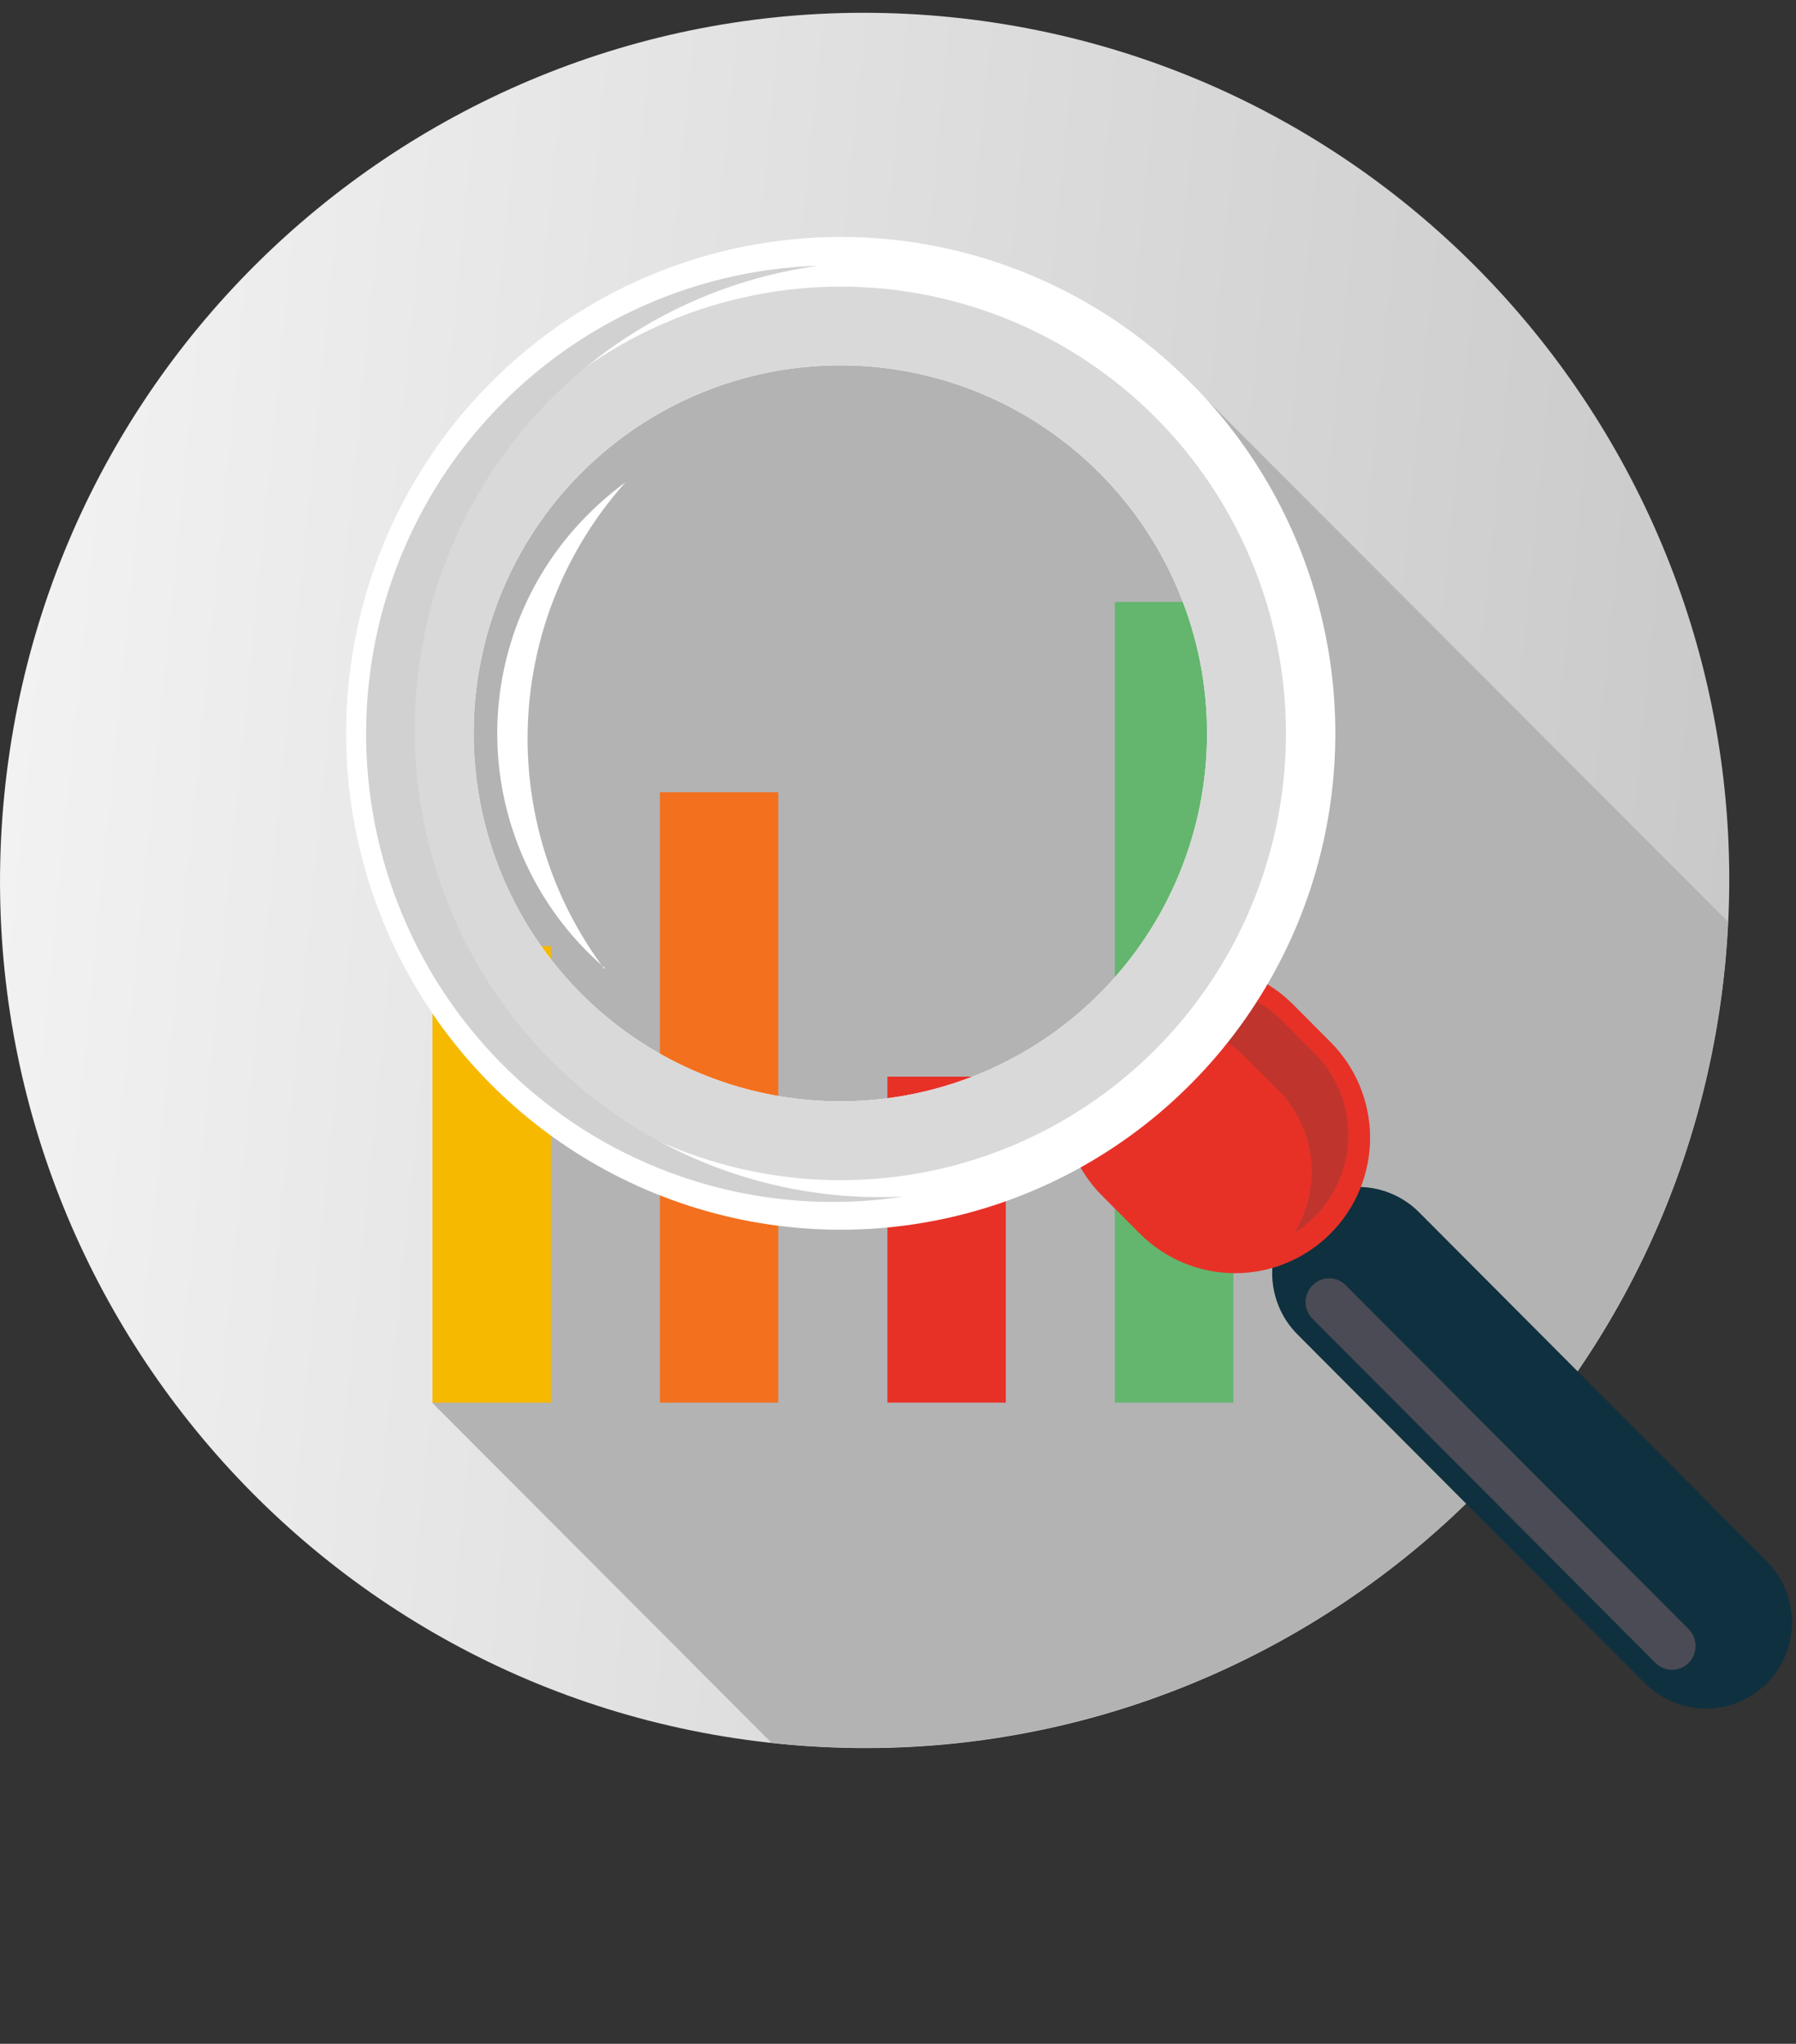 <svg width="80" height="91" viewBox="0 0 80 91" fill="none" xmlns="http://www.w3.org/2000/svg">
<rect x="0" y="0" width="80" height="91" fill="#333333" stroke="none"/>
<g clip-path="url(#clip0)">
<path d="M76.836 43.017C78.937 21.787 63.483 2.869 42.319 0.761C21.154 -1.347 2.293 14.154 0.192 35.384C-1.909 56.614 13.544 75.532 34.709 77.64C55.874 79.748 74.734 64.246 76.836 43.017Z" fill="url(#paint0_linear)"/>
<g style="mix-blend-mode:multiply">
<g style="mix-blend-mode:multiply">
<path d="M53.461 17.5C53.317 17.346 53.182 17.182 53.028 17.028C49.145 13.142 43.957 10.85 38.478 10.598C32.999 10.346 27.624 12.153 23.403 15.665C19.181 19.177 16.418 24.143 15.653 29.59C14.888 35.038 16.175 40.576 19.265 45.122V62.47L34.369 77.601C35.745 77.748 37.127 77.822 38.51 77.823C48.404 77.825 57.919 74.005 65.081 67.157C72.242 60.309 76.501 50.958 76.972 41.045L53.461 17.5Z" fill="#B3B3B3"/>
</g>
</g>
<path d="M24.54 42.124H19.265V62.451H24.54V42.124Z" fill="#F6B900"/>
<path d="M34.667 35.272H29.392V62.451H34.667V35.272Z" fill="#F3701E"/>
<path d="M44.803 47.936H39.529V62.451H44.803V47.936Z" fill="#E73127"/>
<path d="M54.94 26.8H49.656V62.451H54.94V26.8Z" fill="#64B66E"/>
<path d="M78.702 69.515C79.418 70.238 79.819 71.215 79.819 72.233C79.819 73.252 79.418 74.229 78.702 74.951C77.982 75.669 77.007 76.072 75.992 76.072C74.977 76.072 74.003 75.669 73.283 74.951L57.784 59.405C57.069 58.683 56.667 57.706 56.667 56.687C56.667 55.669 57.069 54.692 57.784 53.969C58.505 53.251 59.479 52.848 60.494 52.848C61.509 52.848 62.483 53.251 63.203 53.969L78.702 69.515Z" fill="#0F303F"/>
<path d="M59.264 46.394C59.824 46.954 60.267 47.618 60.57 48.35C60.873 49.082 61.029 49.867 61.029 50.659C61.029 51.451 60.873 52.236 60.57 52.968C60.267 53.699 59.824 54.364 59.264 54.924C58.707 55.483 58.044 55.927 57.316 56.23C56.587 56.533 55.806 56.688 55.017 56.688C54.229 56.688 53.448 56.533 52.719 56.23C51.99 55.927 51.328 55.483 50.77 54.924L49.089 53.237C48.531 52.678 48.089 52.014 47.787 51.282C47.485 50.552 47.33 49.768 47.33 48.977C47.33 48.186 47.485 47.402 47.787 46.672C48.089 45.941 48.531 45.276 49.089 44.717C50.217 43.587 51.746 42.951 53.341 42.951C54.935 42.951 56.465 43.587 57.592 44.717L59.264 46.394Z" fill="#E73127"/>
<path d="M49.829 45.459C49.562 45.737 49.324 46.04 49.118 46.365C50.102 45.743 51.267 45.475 52.422 45.605C53.578 45.735 54.656 46.254 55.478 47.078L56.91 48.514C57.736 49.336 58.26 50.415 58.394 51.575C58.529 52.734 58.266 53.905 57.65 54.895C57.976 54.69 58.278 54.451 58.553 54.181C59.031 53.703 59.41 53.136 59.668 52.51C59.927 51.885 60.06 51.215 60.06 50.538C60.06 49.862 59.927 49.191 59.668 48.566C59.41 47.941 59.031 47.373 58.553 46.895L57.121 45.459C56.644 44.976 56.076 44.592 55.45 44.33C54.825 44.068 54.153 43.933 53.475 43.933C52.797 43.933 52.126 44.068 51.5 44.33C50.874 44.592 50.306 44.976 49.829 45.459Z" fill="#BF352E"/>
<path d="M26.961 43.117C26.685 42.88 26.416 42.629 26.154 42.366C23.589 39.789 22.149 36.297 22.149 32.655C22.149 29.014 23.589 25.522 26.154 22.945C26.684 22.409 27.256 21.916 27.864 21.471C25.229 24.409 23.693 28.173 23.517 32.121C23.342 36.069 24.539 39.956 26.903 43.117H26.961Z" fill="white"/>
<path d="M21.869 17.028C18.788 20.118 16.689 24.056 15.84 28.343C14.99 32.63 15.426 37.073 17.094 41.111C18.762 45.149 21.585 48.6 25.209 51.029C28.831 53.457 33.091 54.753 37.448 54.753C41.806 54.753 46.065 53.457 49.688 51.029C53.312 48.6 56.135 45.149 57.803 41.111C59.471 37.073 59.907 32.63 59.057 28.343C58.207 24.056 56.109 20.118 53.028 17.028C50.983 14.974 48.554 13.345 45.881 12.233C43.208 11.122 40.342 10.55 37.448 10.55C34.555 10.55 31.689 11.122 29.016 12.233C26.343 13.345 23.914 14.974 21.869 17.028ZM49.002 44.216C46.72 46.513 43.81 48.079 40.64 48.716C37.47 49.353 34.183 49.032 31.195 47.793C28.207 46.555 25.652 44.455 23.855 41.759C22.058 39.063 21.098 35.894 21.098 32.651C21.098 29.408 22.058 26.238 23.855 23.542C25.652 20.846 28.207 18.746 31.195 17.508C34.183 16.27 37.47 15.948 40.64 16.585C43.81 17.222 46.72 18.788 49.002 21.085C52.053 24.156 53.767 28.315 53.767 32.651C53.767 36.986 52.053 41.145 49.002 44.216Z" fill="white"/>
<path d="M23.425 18.589C20.652 21.371 18.763 24.916 17.998 28.774C17.233 32.633 17.626 36.633 19.127 40.267C20.628 43.902 23.169 47.009 26.431 49.195C29.692 51.381 33.526 52.547 37.449 52.547C41.371 52.547 45.205 51.381 48.466 49.195C51.728 47.009 54.27 43.902 55.77 40.267C57.272 36.633 57.664 32.633 56.899 28.774C56.134 24.916 54.245 21.371 51.472 18.589C49.63 16.742 47.444 15.276 45.038 14.277C42.632 13.277 40.053 12.762 37.449 12.762C34.844 12.762 32.265 13.277 29.859 14.277C27.453 15.276 25.267 16.742 23.425 18.589ZM49.003 44.216C46.721 46.513 43.81 48.079 40.64 48.716C37.47 49.353 34.183 49.032 31.195 47.793C28.207 46.555 25.652 44.455 23.855 41.759C22.058 39.063 21.098 35.893 21.098 32.651C21.098 29.408 22.058 26.238 23.855 23.542C25.652 20.846 28.207 18.746 31.195 17.508C34.183 16.27 37.47 15.948 40.64 16.585C43.81 17.222 46.721 18.788 49.003 21.085C52.054 24.156 53.767 28.315 53.767 32.651C53.767 36.986 52.054 41.145 49.003 44.216Z" fill="#D9D9D9"/>
<path d="M75.224 72.542C75.418 72.741 75.527 73.009 75.527 73.288C75.527 73.568 75.418 73.836 75.224 74.035C75.126 74.134 75.01 74.213 74.882 74.266C74.755 74.32 74.617 74.347 74.479 74.347C74.34 74.347 74.203 74.32 74.076 74.266C73.948 74.213 73.832 74.134 73.734 74.035L58.467 58.721C58.368 58.623 58.29 58.507 58.237 58.379C58.183 58.251 58.156 58.113 58.156 57.974C58.156 57.835 58.183 57.697 58.237 57.569C58.29 57.441 58.368 57.325 58.467 57.227C58.563 57.129 58.678 57.05 58.805 56.997C58.932 56.944 59.069 56.916 59.206 56.916C59.344 56.916 59.48 56.944 59.608 56.997C59.735 57.05 59.85 57.129 59.946 57.227L75.224 72.542Z" fill="#4B4B55"/>
<path d="M24.578 47.252C21.834 44.508 19.91 41.049 19.023 37.267C18.135 33.484 18.319 29.527 19.554 25.844C20.789 22.161 23.026 18.897 26.012 16.421C28.998 13.945 32.615 12.356 36.454 11.833C33.62 11.92 30.833 12.588 28.266 13.795C25.699 15.003 23.405 16.725 21.526 18.855C19.647 20.985 18.222 23.478 17.339 26.181C16.457 28.884 16.135 31.739 16.394 34.572C16.652 37.404 17.486 40.154 18.844 42.651C20.201 45.148 22.054 47.34 24.288 49.092C26.521 50.844 29.089 52.119 31.832 52.838C34.576 53.558 37.437 53.707 40.24 53.276C37.355 53.422 34.471 52.962 31.774 51.925C29.077 50.887 26.626 49.296 24.578 47.252Z" fill="#D1D1D1"/>
</g>
<defs>
<linearGradient id="paint0_linear" x1="0.192" y1="35.384" x2="76.84" y2="42.971" gradientUnits="userSpaceOnUse">
<stop stop-color="#F2F2F2"/>
<stop offset="1" stop-color="#C9C9C9"/>
</linearGradient>
<clipPath id="clip0">
<rect width="79.826" height="90.23" fill="white" transform="translate(0 0.566)"/>
</clipPath>
</defs>
</svg>
